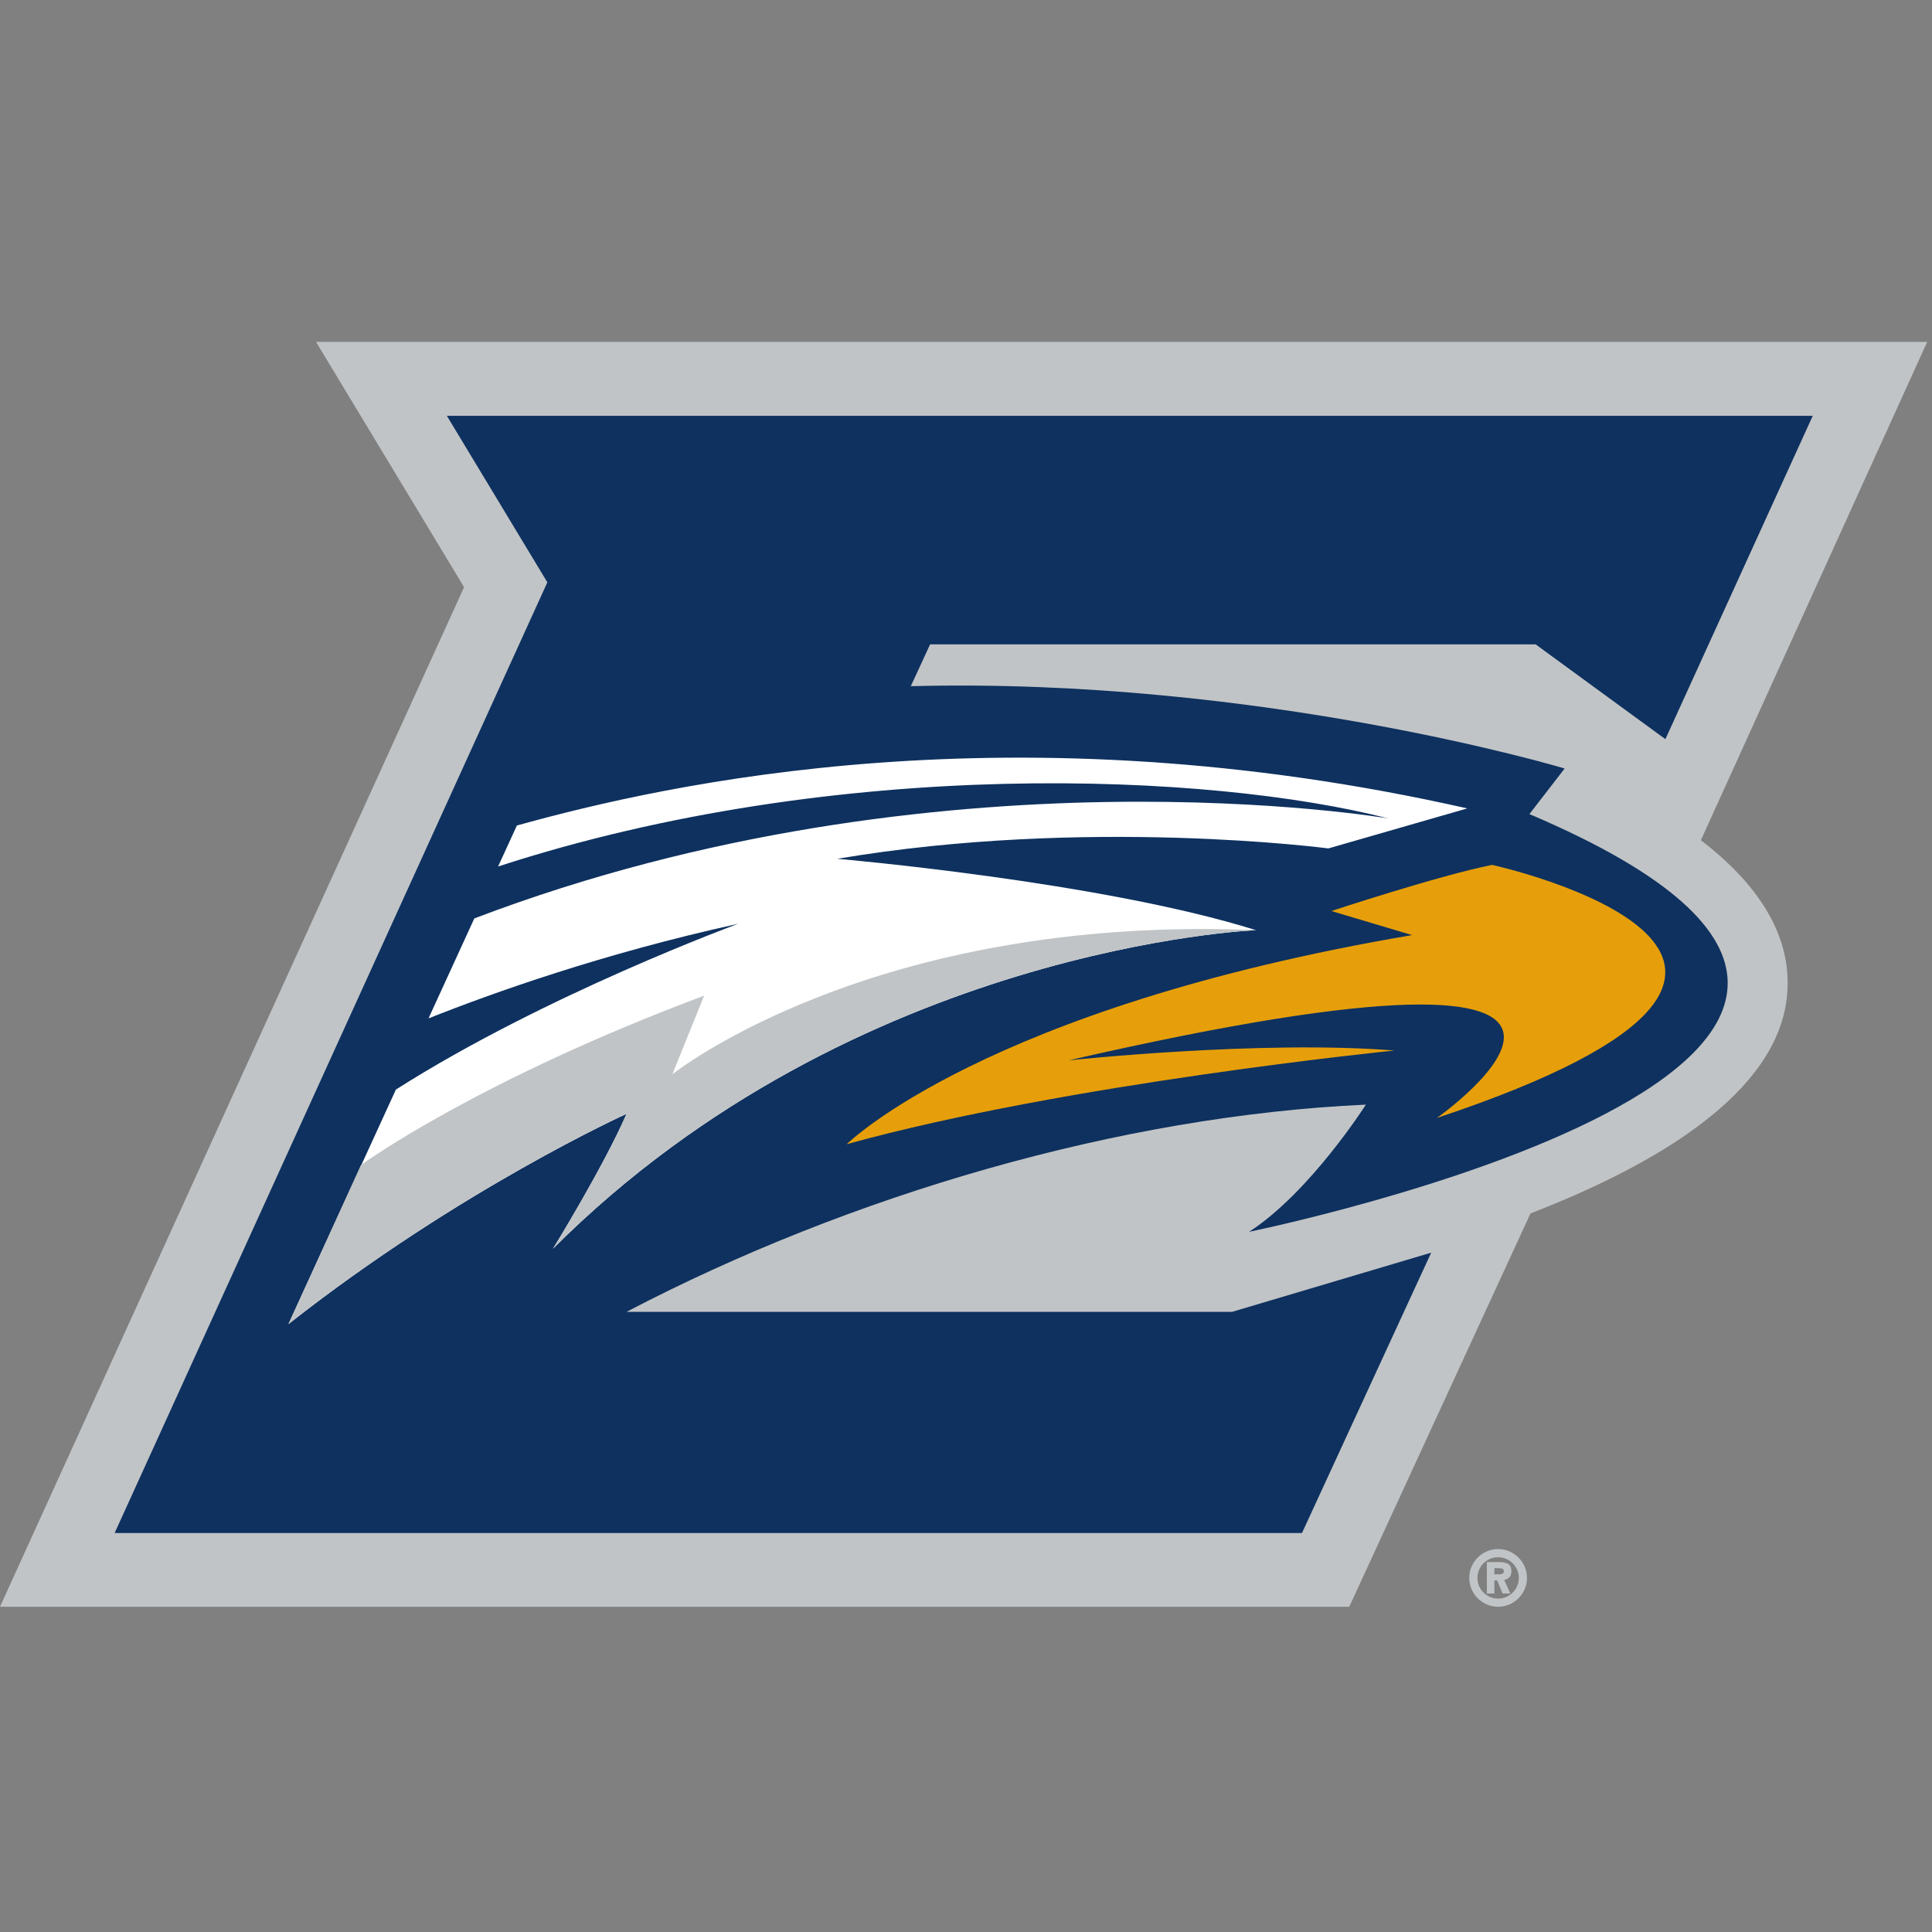 <?xml version="1.0" encoding="UTF-8"?>
<svg width="200px" height="200px" viewBox="0 0 200 200" version="1.1" xmlns="http://www.w3.org/2000/svg" xmlns:xlink="http://www.w3.org/1999/xlink">
    <rect x="0" y="0" width="200" height="200" fill="#808080" stroke="none"/>
    <!-- Generator: Sketch 51.3 (57544) - http://www.bohemiancoding.com/sketch -->
    <title>emory</title>
    <desc>Created with Sketch.</desc>
    <defs></defs>
    <g id="emory" stroke="none" stroke-width="1" fill="none" fill-rule="evenodd">
        <g id="emory_BGL">
            <g id="emory" transform="translate(0, 33)">
                <g id="g10" transform="translate(99.8, 67.128) scale(-1, 1) rotate(-180) translate(-99.8, -67.128) translate(0, 0.925)" fill-rule="nonzero">
                    <g id="g12">
                        <path d="M154.696,3.356 L155.175,3.356 C155.51,3.356 155.678,3.465 155.678,3.673 C155.678,3.789 155.64,3.873 155.559,3.92 C155.478,3.969 155.351,3.994 155.175,3.994 L154.696,3.994 L154.696,3.356 Z M153.919,4.624 L155.222,4.624 C155.621,4.624 155.927,4.555 156.139,4.421 C156.352,4.284 156.458,4.035 156.458,3.673 C156.458,3.518 156.438,3.387 156.395,3.284 C156.355,3.181 156.299,3.094 156.224,3.022 C156.155,2.954 156.073,2.901 155.986,2.86 C155.896,2.823 155.806,2.798 155.712,2.779 L156.342,1.374 L155.547,1.374 L154.986,2.729 L154.696,2.729 L154.696,1.374 L153.919,1.374 L153.919,4.624 Z M152.943,2.985 C152.943,2.689 152.999,2.408 153.111,2.153 C153.224,1.891 153.376,1.667 153.57,1.471 C153.763,1.281 153.988,1.128 154.247,1.013 C154.508,0.9 154.786,0.844 155.086,0.844 C155.381,0.844 155.659,0.9 155.918,1.013 C156.179,1.128 156.405,1.281 156.598,1.471 C156.791,1.667 156.944,1.891 157.06,2.153 C157.171,2.408 157.228,2.689 157.228,2.985 C157.228,3.284 157.171,3.561 157.06,3.82 C156.944,4.078 156.791,4.306 156.598,4.499 C156.405,4.692 156.179,4.845 155.918,4.957 C155.659,5.072 155.381,5.125 155.086,5.125 C154.786,5.125 154.508,5.072 154.247,4.957 C153.988,4.845 153.763,4.692 153.57,4.499 C153.376,4.306 153.224,4.078 153.111,3.82 C152.999,3.561 152.943,3.284 152.943,2.985 Z M152.098,2.985 C152.098,3.399 152.175,3.786 152.332,4.147 C152.487,4.508 152.703,4.826 152.973,5.094 C153.242,5.365 153.56,5.577 153.922,5.736 C154.281,5.892 154.67,5.973 155.086,5.973 C155.497,5.973 155.884,5.892 156.246,5.736 C156.607,5.577 156.925,5.365 157.194,5.094 C157.464,4.826 157.676,4.508 157.836,4.147 C157.992,3.786 158.073,3.399 158.073,2.985 C158.073,2.574 157.992,2.187 157.836,1.826 C157.676,1.464 157.464,1.147 157.194,0.879 C156.925,0.608 156.607,0.393 156.246,0.237 C155.884,0.078 155.497,0 155.086,0 C154.67,0 154.281,0.078 153.922,0.237 C153.56,0.393 153.242,0.608 152.973,0.879 C152.703,1.147 152.487,1.464 152.332,1.826 C152.175,2.187 152.098,2.574 152.098,2.985 Z" id="path14" fill="#C1C4C6"></path>
                        <path d="M48.041,105.547 L0,0 L139.674,0 L158.436,40.719 C171.542,45.791 183.979,53.188 184.987,63.196 C185.664,69.904 181.368,75.285 176.073,79.354 L199.503,130.94 L32.716,130.94 L48.041,105.547" id="path16" fill="#C1C4C6"></path>
                        <path d="M158.97,99.625 L172.402,89.813 L187.657,123.288 L46.258,123.288 L56.662,106.049 L11.867,7.633 L134.781,7.633 L148.157,36.656 L127.542,30.528 L64.858,30.528 C87.971,42.623 116.04,50.836 141.395,51.979 C141.395,51.979 135.607,42.878 129.298,38.812 C129.298,38.812 217.728,56.824 158.324,82.055 L161.97,86.775 C161.97,86.775 130.52,96.238 94.286,95.297 L96.282,99.625 L158.97,99.625" id="path18" fill="#0E315F"></path>
                        <path d="M154.466,76.799 C148.933,75.693 137.824,72.022 137.824,72.022 L146.176,69.53 C101.849,62.005 87.653,47.885 87.653,47.885 C110.389,54.179 144.358,57.581 144.358,57.581 C130.461,58.694 110.619,56.562 110.619,56.562 C179.752,72.431 148.746,50.599 148.746,50.599 C198.366,67.112 154.466,76.799 154.466,76.799" id="path20" fill="#E69F0A"></path>
                        <path d="M137.512,78.503 L151.893,82.644 C104.962,93.253 69.165,85.23 53.509,80.874 L51.562,76.631 C86.814,88.106 125.393,86.314 143.734,81.603 C143.734,81.603 97.234,89.595 49.102,71.256 L44.358,60.906 C51.032,63.56 62.488,67.648 76.416,70.701 C76.416,70.701 56.428,63.373 40.984,53.54 L29.859,29.26 C47.567,43.202 64.864,51.032 64.864,51.032 C62.422,45.446 57.242,37.061 57.242,37.061 C88.539,68.368 130.015,70.041 130.015,70.041 C113.941,75.088 86.677,77.428 86.677,77.428 C112.519,81.803 137.512,78.503 137.512,78.503" id="path22" fill="#FFFFFF"></path>
                        <path d="M69.604,55.123 L72.892,63.264 C49.604,54.54 37.796,46.044 37.366,45.726 L29.859,29.26 C47.567,43.202 64.864,51.032 64.864,51.032 C62.422,45.446 57.242,37.061 57.242,37.061 C88.539,68.368 130.015,70.041 130.015,70.041 C90.301,71.698 69.604,55.123 69.604,55.123" id="path24" fill="#C1C4C6"></path>
                    </g>
                </g>
            </g>
        </g>
    </g>
</svg>